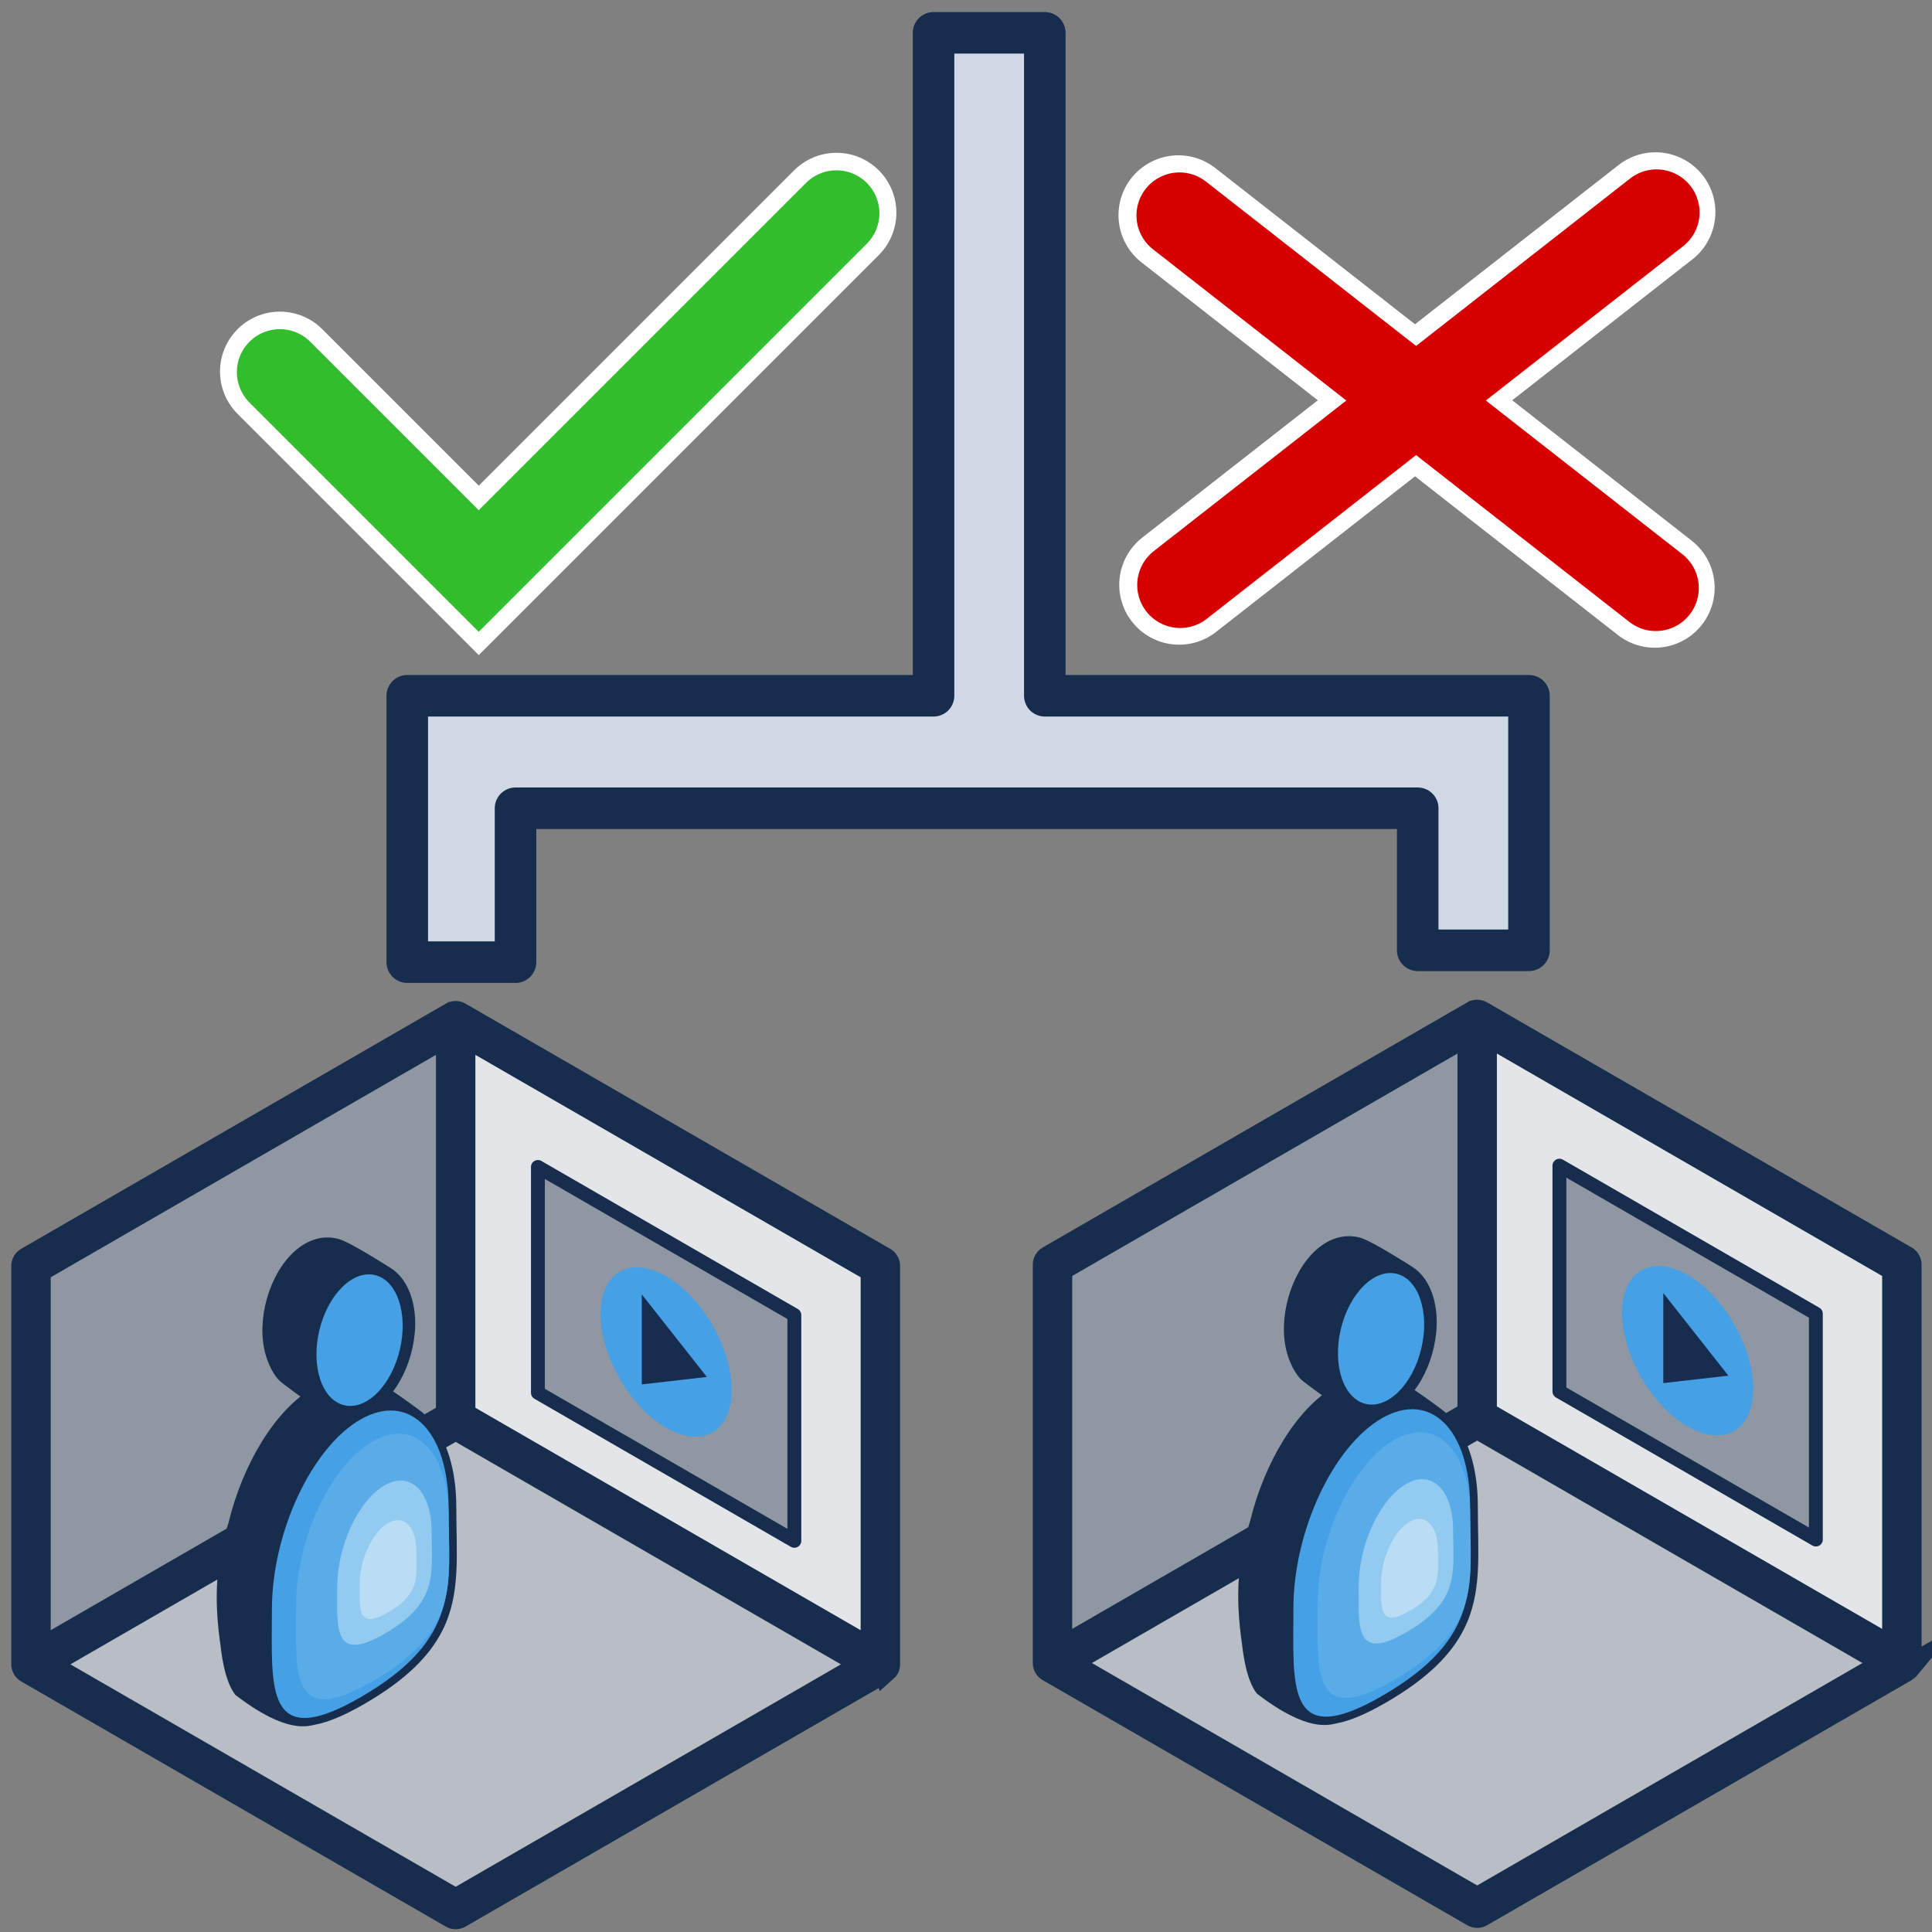 <?xml version="1.0" encoding="UTF-8"?>
<svg id="ConditionRight" xmlns="http://www.w3.org/2000/svg" viewBox="0 0 2000 2000">
  <rect x="0" y="0" width="2000" height="2000" fill="#808080" stroke="none"/>
  <defs>
    <style>
      .cls-1 {
        fill: #b9bec6;
      }

      .cls-1, .cls-2, .cls-3, .cls-4, .cls-5, .cls-6, .cls-7, .cls-8, .cls-9, .cls-10, .cls-11 {
        fill-rule: evenodd;
      }

      .cls-2 {
        fill: #e3e5e8;
      }

      .cls-12 {
        stroke: #d70000;
      }

      .cls-12, .cls-13, .cls-8, .cls-14 {
        stroke-miterlimit: 10;
      }

      .cls-12, .cls-13, .cls-14 {
        fill: none;
        stroke-linecap: round;
      }

      .cls-12, .cls-14 {
        stroke-width: 89px;
      }

      .cls-3, .cls-15 {
        fill: #45a0e5;
      }

      .cls-4 {
        fill: #59ace8;
      }

      .cls-13 {
        stroke: #fff;
        stroke-width: 124px;
      }

      .cls-5 {
        fill: #b8ddf5;
      }

      .cls-6 {
        fill: #172d4f;
      }

      .cls-7, .cls-8, .cls-16 {
        fill: #172d4d;
      }

      .cls-8 {
        stroke-width: 25px;
      }

      .cls-8, .cls-11 {
        stroke: #172d4d;
      }

      .cls-9 {
        fill: #8f97a3;
      }

      .cls-14 {
        stroke: #31bd2c;
      }

      .cls-10 {
        fill: #92caf0;
      }

      .cls-11 {
        fill: #d0d8e5;
        stroke-linejoin: round;
        stroke-width: 43px;
      }
    </style>
  </defs>
  <g>
    <polygon class="cls-1" points="32.09 1722.92 471.72 1469.1 911.35 1722.92 471.72 1976.74 32.09 1722.92"/>
    <polygon class="cls-2" points="471.72 1056.64 911.34 1310.46 911.34 1722.92 471.72 1469.1 471.72 1056.64"/>
    <g>
      <polygon class="cls-9" points="32.09 1310.46 471.71 1056.65 471.71 1469.1 32.09 1722.92 32.09 1310.46"/>
      <path class="cls-8" d="m916.61,1728.82c.33-.29.63-.61.9-.95,1.11-1.38,1.75-3.12,1.75-4.94,0-.05,0-.1,0-.16v-412.3c0-2.82-1.51-5.43-3.95-6.85l-439.63-253.82c-2.44-1.41-5.46-1.41-7.9,0,0,0-.01,0-.02,0L28.13,1303.62c-2.44,1.41-3.95,4.02-3.95,6.85v412.45c0,2.83,1.51,5.44,3.95,6.85.03.02.06.03.08.04l439.55,253.77c2.44,1.41,5.46,1.41,7.9,0l439.63-253.82c.43-.25.82-.53,1.19-.85.03-.02.05-.04.08-.07.01-.01.02-.02.04-.03Zm-436.99-658.48l423.82,244.69v394.2s-380.74-219.82-423.82-244.69v-394.2Zm-439.63,244.69l423.82-244.69v394.2l-423.82,244.69v-394.2Zm431.73,652.58l-423.82-244.69,423.82-244.69,423.82,244.69-423.82,244.69Z"/>
    </g>
    <g id="Avatar">
      <path class="cls-3" d="m328.04,1443.67c50.48-29.14,91.46,11.63,91.46,90.99s14.22,135.58-91.46,196.6c-99.81,57.62-91.46-11.62-91.46-90.99s40.98-167.45,91.46-196.6Z"/>
      <path class="cls-7" d="m365.09,1426.53c-12.61-1.31-26.49,1.83-41.04,10.24-38.86,22.44-72.65,78.42-87.46,139.45-12.7,38.76-15.61,77.23-8.28,127.42.5,3.4,3.31,35.59,15.28,50.85,53.39,41.18,75.57,32.2,82.98,30.79,12.87-2.43,29.36-9.09,50.35-21.21,44.07-25.45,67.96-50.29,80.98-76,19.28-38.08,14.47-78.47,14.47-127.5,0-40.31-10.48-71.11-26.83-89.3-2.29-3.54-5.61-7.2-10.21-10.62-53.48-39.74-56.54-35.25-56.54-35.25-3.52-2.03-7.85-2-11.34.07l-2.34,1.06Zm50.78,43.39c7.33,17.17,11.6,39.02,11.6,64.73,0,49.02,4.81,89.42-14.47,127.5-13.02,25.71-36.9,50.56-80.98,76.01-14.3,8.26-26.51,13.99-36.92,17.56,1.76,4.57,4.13,8.3,7.45,10.92,4.88,3.85,11.71,4.75,21.06,2.98,11.61-2.19,26.39-8.42,45.33-19.35,40.47-23.37,62.77-45.79,74.72-69.4,18.18-35.9,12.75-74.08,12.75-120.29,0-26.28-4.61-48.11-12.84-64.17-6.92-13.52-16.33-22.79-27.71-26.48Zm-18.13-1.24c.32.59.64,1.2.95,1.81,8.22,16.06,12.84,37.89,12.84,64.17,0,46.21,5.43,84.39-12.75,120.29-11.96,23.61-34.25,46.04-74.72,69.4-12.65,7.31-23.45,12.51-32.69,15.82-3.01-20.04-1.92-46.39-1.92-73.98,0-76.46,38.85-161.62,87.48-189.7h0c7.22-4.17,14.19-6.76,20.82-7.81Z"/>
      <path class="cls-7" d="m274.82,1401.86c2.25,8.07,7.9,22.56,16.97,29.54,42.38,32.66,49.35,31.78,59.04,33.06,14.39,1.9,30.32,1.06,45.7-12.73,26.35-23.65,39.9-71.37,30.09-106.52-4.36-15.63-12.49-26.47-22.26-32.57-.42-.26-41.63-26.72-53.75-30.03-14-3.83-30.32-1.06-45.7,12.73h0c-26.35,23.65-39.9,71.37-30.09,106.52Zm109.01-72.71c5.14,33.76-8.24,75.15-32.2,96.66-2.21,1.98-4.44,3.75-6.69,5.31,3.18,6.11,7.46,10.28,12.69,11.94,7.35,2.34,15.72-.71,23.89-8.05,20.71-18.59,31.17-56.15,23.46-83.78-3.14-11.24-8.71-18.9-16.3-21.31-1.58-.5-3.2-.76-4.86-.77Zm-21.34,11.01c1.38,23.89-7.77,50.92-23.55,66.75-1.38-23.89,7.77-50.92,23.55-66.75Z"/>
      <path class="cls-3" d="m372.93,1469.58c50.48-29.14,91.46,11.63,91.46,90.99s14.22,135.58-91.46,196.6c-99.81,57.62-91.46-11.62-91.46-90.99s40.98-167.45,91.46-196.6Z"/>
      <path class="cls-4" d="m385.49,1492.29c43.59-25.17,78.99,10.04,78.99,78.58s12.28,117.09-78.99,169.78c-86.2,49.77-78.99-10.04-78.99-78.58s35.39-144.62,78.99-169.79Z"/>
      <path class="cls-10" d="m397.97,1537.68c26.97-15.57,48.87,6.21,48.87,48.62s7.6,72.44-48.87,105.04c-53.33,30.79-48.87-6.21-48.87-48.61s21.9-89.47,48.87-105.04Z"/>
      <path class="cls-5" d="m401.68,1576.68c16.22-9.37,29.39,3.74,29.39,29.24s4.57,43.57-29.39,63.18c-32.08,18.52-29.39-3.73-29.39-29.24s13.17-53.81,29.39-63.18Z"/>
      <ellipse class="cls-15" cx="372.23" cy="1387.32" rx="69.23" ry="42.85" transform="translate(-1063.48 1431.65) rotate(-76.75)"/>
    </g>
    <g id="Fernseher_rechts" data-name="Fernseher rechts">
      <g>
        <polygon class="cls-9" points="556.86 1208.02 822.32 1361.28 822.32 1595.07 556.86 1441.81 556.86 1208.02"/>
        <path class="cls-16" d="m822.32,1602.25c-1.24,0-2.48-.32-3.59-.96l-265.47-153.27c-2.22-1.28-3.59-3.65-3.59-6.21v-233.79c0-2.56,1.37-4.93,3.59-6.21,2.22-1.28,4.96-1.28,7.17,0l265.47,153.27c2.22,1.28,3.59,3.65,3.59,6.21v233.79c0,2.56-1.37,4.93-3.59,6.21-1.11.64-2.35.96-3.59.96Zm-258.29-164.58l251.12,144.98v-217.22l-251.12-144.98v217.22Z"/>
      </g>
      <g id="Videobutton">
        <ellipse class="cls-15" cx="689.59" cy="1399.59" rx="55.43" ry="96" transform="translate(-607.41 532.3) rotate(-30)"/>
        <path class="cls-6" d="m731.72,1425.41l-67.34,7.72v-93.2l67.34,85.48Z"/>
      </g>
    </g>
  </g>
  <g>
    <polygon class="cls-1" points="1089.55 1721.57 1529.18 1467.75 1968.8 1721.57 1529.18 1975.39 1089.55 1721.57"/>
    <polygon class="cls-2" points="1529.17 1055.29 1968.8 1309.11 1968.8 1721.56 1529.17 1467.75 1529.17 1055.29"/>
    <g>
      <polygon class="cls-9" points="1089.54 1309.11 1529.17 1055.29 1529.17 1467.75 1089.54 1721.57 1089.54 1309.11"/>
      <path class="cls-8" d="m1974.06,1727.46c.33-.29.63-.61.9-.95,1.11-1.38,1.75-3.12,1.75-4.94,0-.05,0-.1,0-.16v-412.3c0-2.82-1.51-5.43-3.95-6.85l-439.63-253.82c-2.44-1.41-5.46-1.41-7.9,0,0,0-.01,0-.02,0l-439.61,253.81c-2.44,1.41-3.95,4.02-3.95,6.85v412.45c0,2.83,1.51,5.44,3.95,6.85.03.02.06.03.08.04l439.55,253.77c2.44,1.41,5.46,1.41,7.9,0l439.63-253.82c.43-.25.82-.53,1.19-.85.03-.02.05-.04.08-.07.01-.01.02-.02.04-.03Zm-436.99-658.48l423.82,244.69v394.2s-380.74-219.82-423.82-244.69v-394.2Zm-439.63,244.69l423.82-244.69v394.2l-423.82,244.69v-394.2Zm431.73,652.58l-423.82-244.69,423.82-244.69,423.82,244.69-423.82,244.69Z"/>
    </g>
    <g id="Avatar-2" data-name="Avatar">
      <path class="cls-3" d="m1385.5,1442.31c50.48-29.14,91.46,11.63,91.46,90.99s14.22,135.58-91.46,196.6c-99.81,57.62-91.46-11.62-91.46-90.99s40.98-167.45,91.46-196.6Z"/>
      <path class="cls-7" d="m1422.55,1425.18c-12.61-1.31-26.49,1.83-41.04,10.24-38.86,22.44-72.65,78.42-87.46,139.45-12.7,38.76-15.61,77.23-8.28,127.42.5,3.4,3.31,35.59,15.28,50.85,53.39,41.18,75.57,32.2,82.98,30.79,12.87-2.43,29.36-9.09,50.35-21.21,44.07-25.45,67.96-50.29,80.98-76,19.28-38.08,14.47-78.47,14.47-127.5,0-40.31-10.48-71.11-26.83-89.3-2.29-3.54-5.61-7.2-10.21-10.62-53.48-39.74-56.54-35.25-56.54-35.25-3.52-2.03-7.85-2-11.34.07l-2.34,1.06Zm50.78,43.39c7.33,17.17,11.6,39.02,11.6,64.73,0,49.02,4.81,89.42-14.47,127.5-13.02,25.71-36.9,50.56-80.98,76.01-14.3,8.26-26.51,13.99-36.92,17.56,1.76,4.57,4.13,8.3,7.45,10.92,4.88,3.85,11.71,4.75,21.06,2.98,11.61-2.19,26.39-8.42,45.33-19.35,40.47-23.37,62.77-45.79,74.72-69.4,18.18-35.9,12.75-74.08,12.75-120.29,0-26.28-4.61-48.11-12.84-64.17-6.92-13.52-16.33-22.79-27.71-26.48Zm-18.13-1.24c.32.59.64,1.2.95,1.81,8.22,16.06,12.84,37.89,12.84,64.17,0,46.21,5.43,84.39-12.75,120.29-11.96,23.61-34.25,46.04-74.72,69.4-12.65,7.31-23.45,12.51-32.69,15.82-3.01-20.04-1.92-46.39-1.92-73.98,0-76.46,38.85-161.62,87.48-189.7h0c7.22-4.17,14.19-6.76,20.82-7.81Z"/>
      <path class="cls-7" d="m1332.28,1400.51c2.25,8.07,7.9,22.56,16.97,29.54,42.38,32.66,49.35,31.78,59.04,33.06,14.39,1.9,30.32,1.06,45.7-12.73,26.35-23.65,39.9-71.37,30.09-106.52-4.36-15.63-12.49-26.47-22.26-32.57-.42-.26-41.63-26.72-53.75-30.03-14-3.83-30.32-1.06-45.7,12.73h0c-26.35,23.65-39.9,71.37-30.09,106.52Zm109.01-72.71c5.14,33.76-8.24,75.15-32.2,96.66-2.21,1.98-4.44,3.75-6.69,5.31,3.18,6.11,7.46,10.28,12.69,11.94,7.35,2.34,15.72-.71,23.89-8.05,20.71-18.59,31.17-56.15,23.46-83.78-3.14-11.24-8.71-18.9-16.3-21.31-1.58-.5-3.2-.76-4.86-.77Zm-21.34,11.01c1.38,23.89-7.77,50.92-23.55,66.75-1.38-23.89,7.77-50.92,23.55-66.75Z"/>
      <path class="cls-3" d="m1430.39,1468.23c50.48-29.14,91.46,11.63,91.46,90.99s14.22,135.58-91.46,196.6c-99.81,57.62-91.46-11.62-91.46-90.99s40.98-167.45,91.46-196.6Z"/>
      <path class="cls-4" d="m1442.95,1490.93c43.59-25.17,78.99,10.04,78.99,78.58s12.28,117.09-78.99,169.78c-86.2,49.77-78.99-10.04-78.99-78.58s35.39-144.62,78.99-169.79Z"/>
      <path class="cls-10" d="m1455.43,1536.33c26.97-15.57,48.87,6.21,48.87,48.62s7.6,72.44-48.87,105.04c-53.33,30.79-48.87-6.21-48.87-48.61s21.9-89.47,48.87-105.04Z"/>
      <path class="cls-5" d="m1459.14,1575.33c16.22-9.37,29.39,3.74,29.39,29.24s4.57,43.57-29.39,63.18c-32.08,18.52-29.39-3.73-29.39-29.24s13.17-53.81,29.39-63.18Z"/>
      <ellipse class="cls-15" cx="1429.69" cy="1385.97" rx="69.23" ry="42.85" transform="translate(-247.09 2459.91) rotate(-76.75)"/>
    </g>
    <g id="Fernseher_rechts-2" data-name="Fernseher rechts">
      <g>
        <polygon class="cls-9" points="1614.32 1206.66 1879.78 1359.93 1879.78 1593.72 1614.32 1440.46 1614.32 1206.66"/>
        <path class="cls-16" d="m1879.78,1600.9c-1.24,0-2.48-.32-3.59-.96l-265.47-153.27c-2.22-1.28-3.59-3.65-3.59-6.21v-233.79c0-2.56,1.37-4.93,3.59-6.21,2.22-1.28,4.96-1.28,7.17,0l265.47,153.27c2.22,1.28,3.59,3.65,3.59,6.21v233.79c0,2.56-1.37,4.93-3.59,6.21-1.11.64-2.35.96-3.59.96Zm-258.29-164.58l251.12,144.98v-217.22l-251.12-144.98v217.22Z"/>
      </g>
      <g id="Videobutton-2" data-name="Videobutton">
        <ellipse class="cls-15" cx="1747.05" cy="1398.24" rx="55.43" ry="96" transform="translate(-465.06 1060.85) rotate(-30)"/>
        <path class="cls-6" d="m1789.18,1424.06l-67.34,7.72v-93.2l67.34,85.48Z"/>
      </g>
    </g>
  </g>
  <line class="cls-13" x1="1219.86" y1="222.77" x2="1713" y2="608.51"/>
  <line class="cls-13" x1="1713.77" y1="219.64" x2="1220.64" y2="605.37"/>
  <line class="cls-12" x1="1220.97" y1="223" x2="1714.1" y2="608.74"/>
  <line class="cls-12" x1="1714.88" y1="219.86" x2="1221.74" y2="605.6"/>
  <polyline class="cls-13" points="289.76 384.6 495.62 590.46 865.91 220.17"/>
  <polyline class="cls-14" points="289.71 385.24 495.57 591.1 865.86 220.81"/>
  <polygon class="cls-11" points="966.4 33.98 1081.58 33.98 1081.58 720.27 1582.79 720.27 1582.79 983.76 1467.61 983.76 1467.61 836.7 533.67 836.7 533.67 996.02 421.6 996.02 421.6 720.27 966.4 720.27 966.4 33.98"/>
</svg>